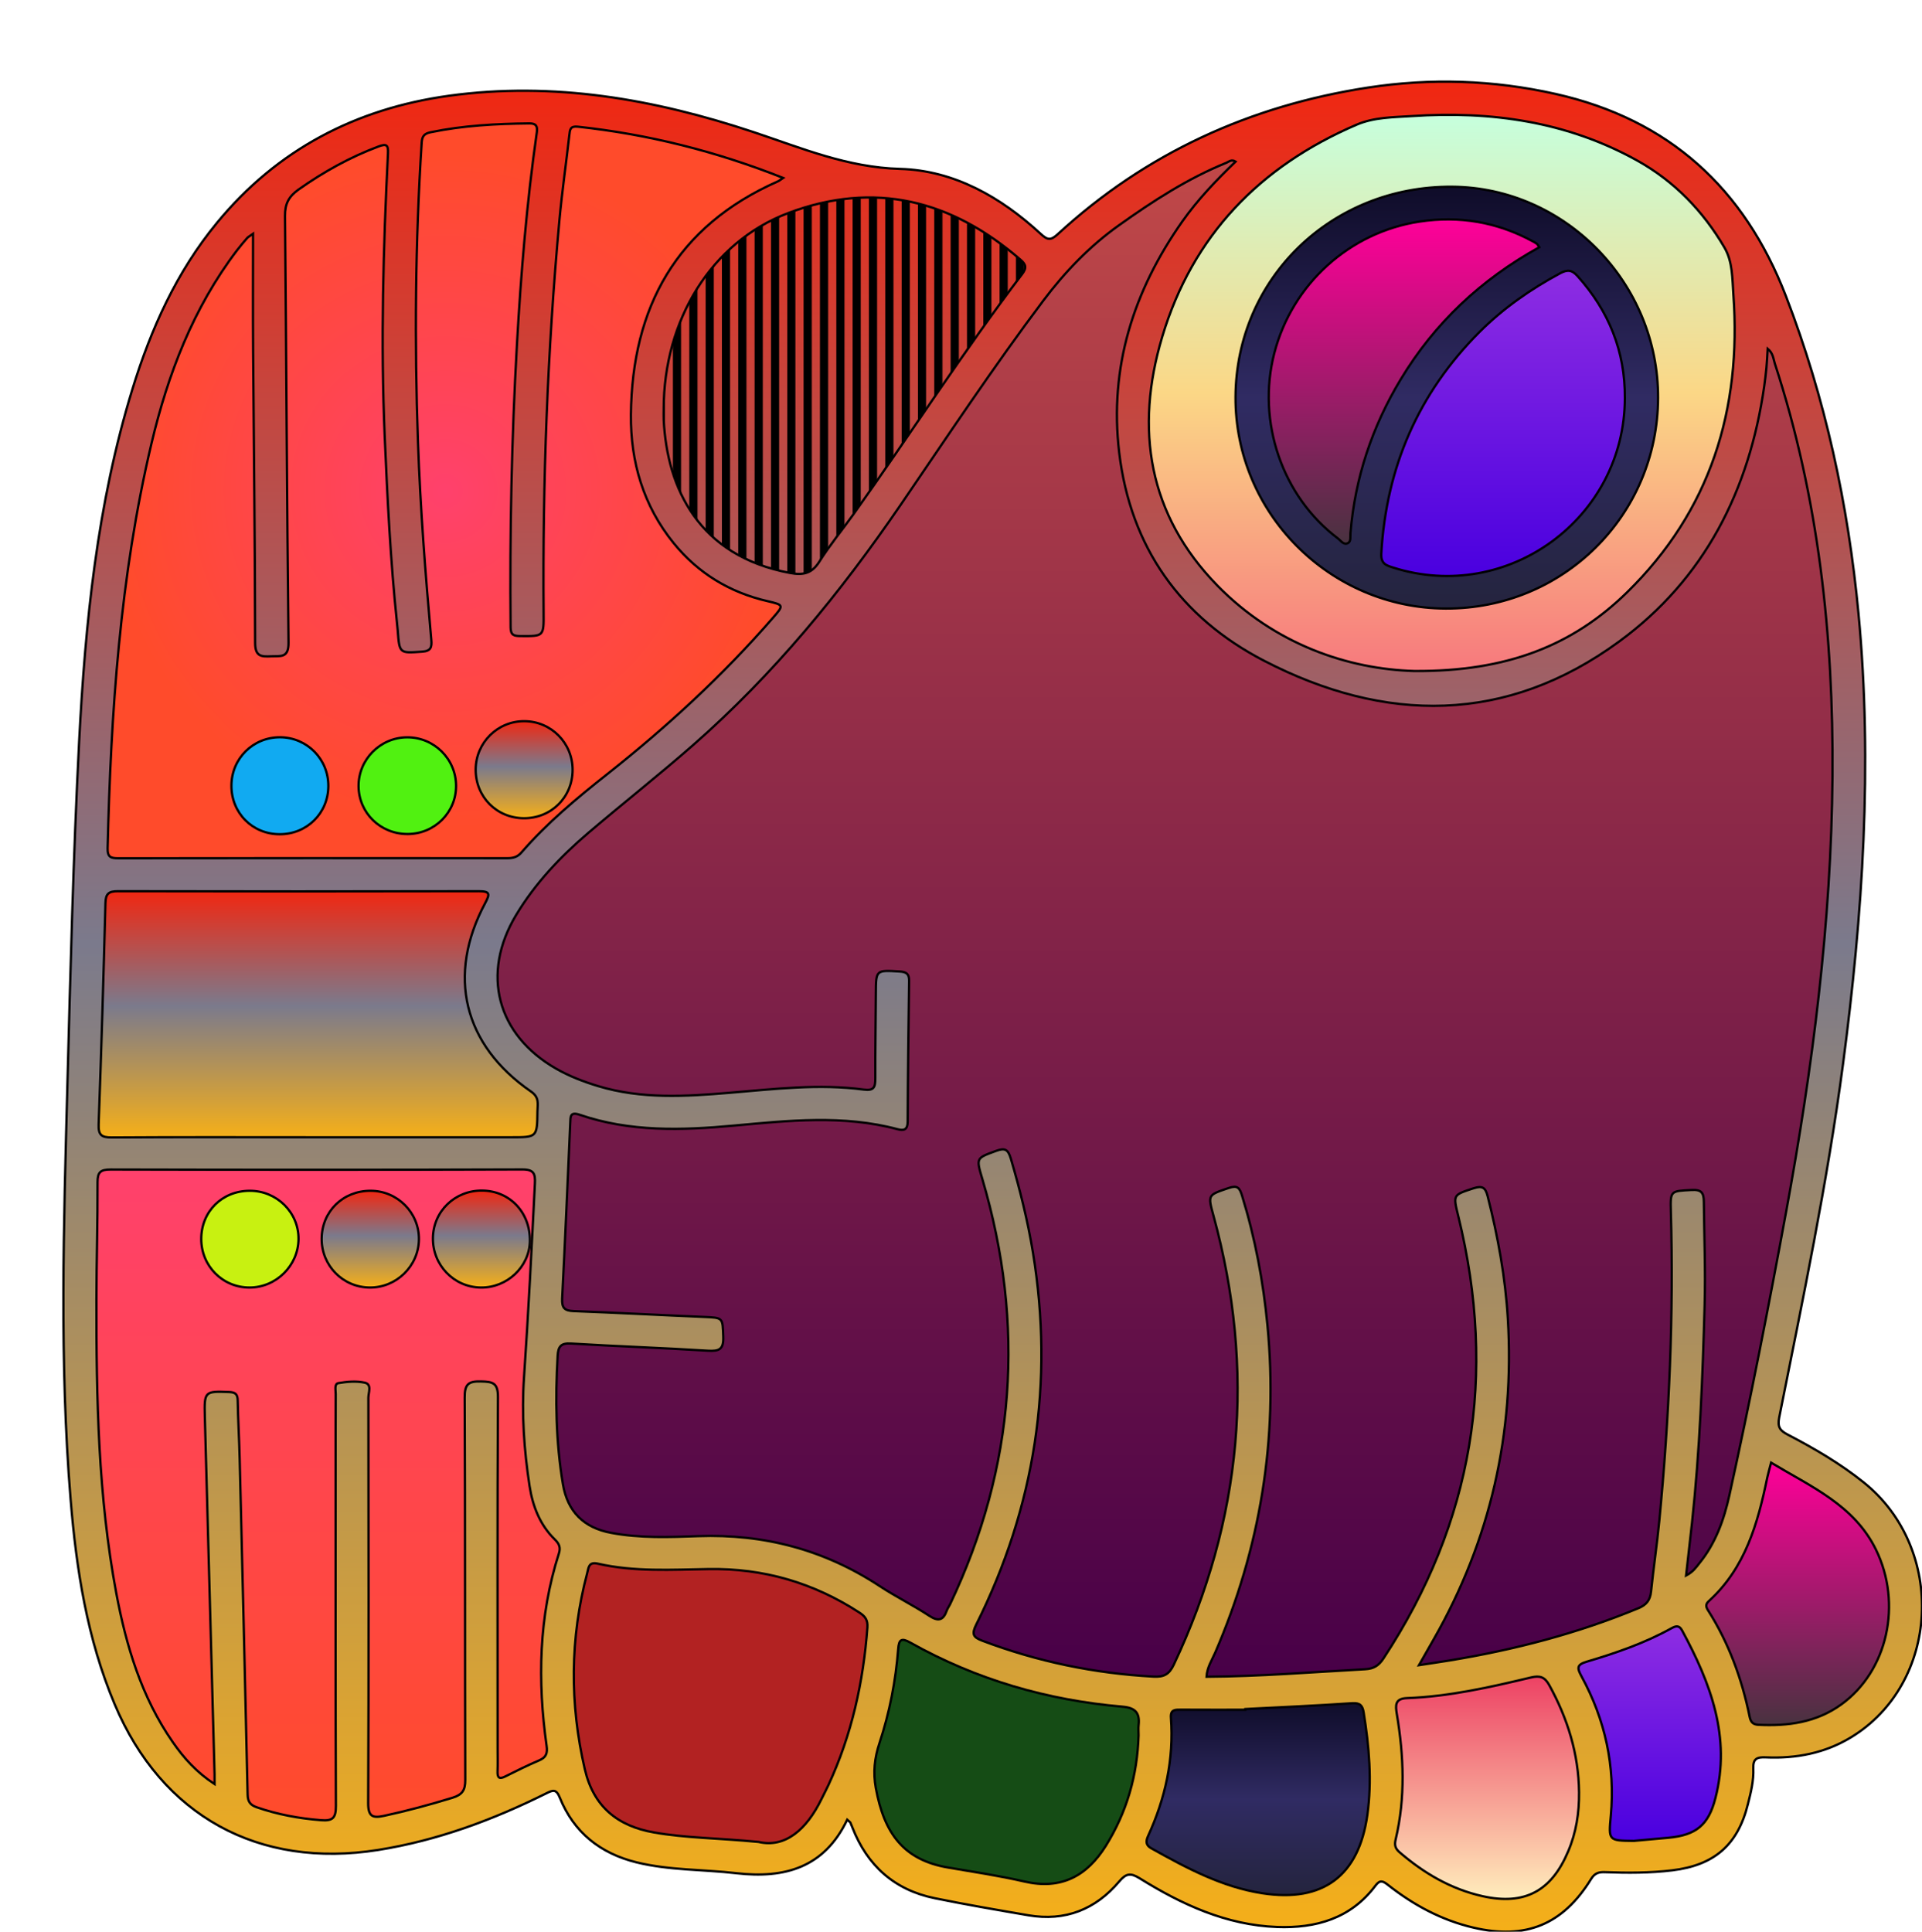 <?xml version="1.0" encoding="utf-8"?>
<svg viewBox="-438.334 -358.462 2941.664 2956.507" xmlns="http://www.w3.org/2000/svg" xmlns:xlink="http://www.w3.org/1999/xlink">
  <defs>
    <linearGradient id="color-3-0" gradientUnits="userSpaceOnUse" x1="1519.35" y1="124.95" x2="1519.35" y2="2956.507" xlink:href="#color-3"/>
    <linearGradient id="color-3">
      <stop style="stop-color: #f12711;" offset="0"/>
      <stop offset="0.466" style="stop-color: rgb(123, 122, 140);"/>
      <stop style="stop-color: #f5af19;" offset="1"/>
    </linearGradient>
    <linearGradient id="color-8-1" gradientUnits="userSpaceOnUse" x1="1783.148" y1="245.625" x2="1783.148" y2="2566.3" xlink:href="#color-8"/>
    <linearGradient id="color-8">
      <stop style="stop-color: #c04848;" offset="0"/>
      <stop style="stop-color: #480048;" offset="1"/>
    </linearGradient>
    <radialGradient id="color-4-0" gradientUnits="userSpaceOnUse" cx="681.644" cy="751.249" r="516.956" xlink:href="#color-4"/>
    <linearGradient id="color-4">
      <stop style="stop-color: #ff416c;" offset="0"/>
      <stop offset="0.409" style="stop-color: rgb(255, 69, 81);"/>
      <stop style="stop-color: #ff4b2b;" offset="1"/>
    </linearGradient>
    <linearGradient id="color-4-1" gradientUnits="userSpaceOnUse" x1="502.111" y1="1789.9" x2="502.111" y2="2786.057" xlink:href="#color-4"/>
    <linearGradient id="color-0-0" gradientUnits="userSpaceOnUse" x1="2206.669" y1="175.77" x2="2206.669" y2="1027.018" xlink:href="#color-0"/>
    <linearGradient id="color-0">
      <stop style="stop-color: #c6ffdd;" offset="0"/>
      <stop style="stop-color: #fbd786;" offset="0.5"/>
      <stop style="stop-color: #f7797d;" offset="1"/>
    </linearGradient>
    <linearGradient id="color-3-5" gradientUnits="userSpaceOnUse" x1="486.991" y1="1364" x2="486.991" y2="1740.902" xlink:href="#color-3"/>
    <pattern id="pattern-0-0" patternTransform="matrix(1, 0, 0, 1, 1279.937, 577.826)" xlink:href="#pattern-0"/>
    <pattern x="0" y="0" width="25" height="25" patternUnits="userSpaceOnUse" viewBox="0 0 100 100" id="pattern-0">
      <rect x="0" y="0" width="50" height="100" style="fill: black;"/>
    </pattern>
    <linearGradient id="color-10">
      <stop style="stop-color: rgb(178, 34, 34);"/>
    </linearGradient>
    <linearGradient id="color-11">
      <stop style="stop-color: rgb(21, 76, 21);"/>
    </linearGradient>
    <linearGradient id="color-6-0" gradientUnits="userSpaceOnUse" x1="1925.63" y1="2606.728" x2="1925.63" y2="2900.51" xlink:href="#color-6"/>
    <linearGradient id="color-6">
      <stop style="stop-color: #0f0c29;" offset="0"/>
      <stop style="stop-color: #302b63;" offset="0.5"/>
      <stop style="stop-color: #24243e;" offset="1"/>
    </linearGradient>
    <linearGradient id="color-9-0" gradientUnits="userSpaceOnUse" x1="2276.007" y1="2566.071" x2="2276.007" y2="2906.395" xlink:href="#color-9"/>
    <linearGradient id="color-9">
      <stop style="stop-color: #ed4264;" offset="0"/>
      <stop style="stop-color: #ffedbc;" offset="1"/>
    </linearGradient>
    <linearGradient id="color-1-0" gradientUnits="userSpaceOnUse" x1="2751.367" y1="2238.6" x2="2751.367" y2="2640.257" xlink:href="#color-1"/>
    <linearGradient id="color-1">
      <stop style="stop-color: #ff0099;" offset="0"/>
      <stop style="stop-color: #493240;" offset="1"/>
    </linearGradient>
    <linearGradient id="color-2-0" gradientUnits="userSpaceOnUse" x1="2524.872" y1="2489.209" x2="2524.872" y2="2817.5" xlink:href="#color-2"/>
    <linearGradient id="color-2">
      <stop style="stop-color: #8e2de2;" offset="0"/>
      <stop style="stop-color: #4a00e0;" offset="1"/>
    </linearGradient>
    <linearGradient id="color-3-13" gradientUnits="userSpaceOnUse" x1="802.2" y1="1103.799" x2="802.2" y2="1252.301" xlink:href="#color-3"/>
    <linearGradient id="color-3-17" gradientUnits="userSpaceOnUse" x1="566.751" y1="1822.5" x2="566.751" y2="1970.602" xlink:href="#color-3"/>
    <linearGradient id="color-3-18" gradientUnits="userSpaceOnUse" x1="736.805" y1="1822.194" x2="736.805" y2="1970.611" xlink:href="#color-3"/>
    <linearGradient id="color-6-1" gradientUnits="userSpaceOnUse" x1="2214.35" y1="285.791" x2="2214.35" y2="931.402" xlink:href="#color-6"/>
    <linearGradient id="color-2-1" gradientUnits="userSpaceOnUse" x1="2300.472" y1="414.439" x2="2300.472" y2="881.62" xlink:href="#color-2"/>
    <linearGradient id="color-1-1" gradientUnits="userSpaceOnUse" x1="2148.875" y1="335.779" x2="2148.875" y2="832.173" xlink:href="#color-1"/>
  </defs>
  <g id="Layer_1" transform="matrix(1, 0, 0, 1, -438.334, -358.462)"/>
  <g id="Layer_2" transform="matrix(1, 0, 0, 1, -438.334, -358.462)">
    <g>
      <path class="st0" d="M1296.7,2785.1c-35,73.3-95.5,90.4-169.7,81.9c-50.8-5.9-102.6-4.3-152.7-16.6c-55.3-13.6-96-45.7-117.5-99.1 c-5.4-13.4-10.3-11.7-20.6-6.6c-81.8,40.7-166.5,72.2-257.4,86.7c-183,29.1-331.3-52.2-403.2-222.9 c-42.2-100.2-58.7-206-67.5-313.5c-17.3-210.6-10.5-421.3-5-632.1c4.7-175.8,9-351.7,18-527.3c9.4-182.6,27.6-364.4,81.7-540.3 c28.3-92.1,67.5-179.3,129.4-254.4c92.3-112,212-174.5,354.8-194.3c160.2-22.1,314.9,5.2,466.4,55.6 c73.4,24.4,143.6,54.1,224.2,56.3c82.6,2.3,154.4,43.2,215.4,99.6c10,9.2,15,10.4,25.8,0.4c134.8-124.1,294.4-196.6,474.6-224.4 c96.3-14.8,192.2-11.7,287.5,9.7c173.8,39,289,144.7,352.4,309.2c60.4,156.7,95.4,319.2,111.2,486.3 c21.8,231.1,6.5,460.6-23.8,689.8c-24,181.7-61.8,360.8-97.6,540.3c-3,15.1,1.5,20.3,13.2,26.4c40.7,21.2,80.3,44.3,116.2,73.1 c127,101.8,116.5,307.9-19.8,390.3c-40,24.2-83.9,32.5-129.9,30.5c-13.6-0.6-20,1.8-19.3,17.1c0.8,18.5-3.8,36.7-8.3,54.6 c-15.5,62.6-51.8,93.5-115.8,101.2c-34.2,4.1-68.3,4.1-102.5,2.8c-9.6-0.4-15.9,1.1-21.7,10.5c-43.2,69.9-100,93.1-180,74.4 c-48.9-11.4-91.9-34.7-131-65.5c-7.9-6.2-12.2-7.9-19.2,1.4c-37.7,50.2-90.9,65.3-150.5,63.1c-77.6-2.9-145.7-34.4-210.2-74.5 c-13.9-8.6-20.7-7.7-31.3,4.8c-36.3,43-82.9,61.4-139,51.8c-47.8-8.2-95.7-16.4-143.2-26.1c-61.9-12.6-103.5-50-126.3-108.6 c-1-2.5-2-5-3.1-7.5C1301.1,2788.8,1300.4,2788.5,1296.7,2785.1z" style="stroke: rgb(0, 0, 0); stroke-miterlimit: 10; stroke-width: 3.5px; fill: url(#color-3-0);"/>
      <path class="st0" d="M1891.1,247.3c-6.4-4-10.1,0.2-14.3,1.9 c-59.2,24.1-112.3,58.6-164.1,95.5c-45,32-82.8,71.4-115.9,115.4c-76.5,101.7-146.7,207.8-218.5,312.8 c-92,134.5-194.5,259.6-317.2,367.2c-52.4,46-107.4,89.2-160.5,134.5c-42.9,36.6-81.5,77.3-110.7,125.9 c-54,89.8-29.5,183.2,61.2,235.1c20.3,11.6,41.9,19.9,64.3,26.7c66.4,20.1,134,15.9,201.6,10.2c68.2-5.7,136.4-14,204.8-4.9 c16.4,2.2,17.9-4.2,17.9-17.4c-0.2-43.1,0.6-86.3,0.8-129.4c0.2-36.5,0-36.1,36.4-33.9c10.2,0.6,14.7,3.6,14.5,14.4 c-1,71.9-1.9,143.7-2.2,215.6c-0.1,12.2-5.7,14-15.4,11.4c-83.2-22.3-167-13.2-250.9-5.5c-79.4,7.3-158.7,9.8-235.6-16.6 c-14.9-5.1-14.1,2.9-14.5,12.5c-4,89.6-7.8,179.1-12.4,268.6c-0.7,14.4,3.5,18.9,17.7,19.4c66.3,2.5,132.6,6.1,198.9,8.9 c30.1,1.3,28.9,0.8,30,30.4c0.7,19.1-6,22.4-23.8,21.3c-69.6-4.4-139.4-6.7-209.1-11c-15.9-1-19.8,4.8-20.6,18.9 c-3.8,65.8-2.8,131.4,8.1,196.5c7,41.7,31.7,66.6,73.9,74.4c44.2,8.3,88.7,6.6,133.1,5c100.9-3.6,193.5,20.9,278,76.6 c24.5,16.1,51.1,29.2,75.6,45.3c14.3,9.4,21.7,6.7,27-8.3c1.1-3.2,3.3-6,4.8-9.1c100.3-210.7,115.5-427.9,49.5-651.1 c-9.6-32.5-9.8-31.7,21.3-43.1c13.6-5,18.2-1.9,22.3,11.8c13.9,47.2,25.8,94.7,33.8,143.4c32.7,199.5,3.4,389.4-86.8,570 c-7.2,14.5-4.8,19.2,9.4,24.6c84.5,32,171.7,50,261.9,54.9c15.9,0.9,24.1-3.4,31.1-18.2c104.8-221.8,125.7-450.7,60.7-687.4 c-8.8-32.1-8.7-31.3,23.2-42.2c13.4-4.6,16.8-0.7,20.6,11.7c20,64.9,32.5,131.4,38.9,198.7c16.6,173.6-10.9,340.5-80,500.7 c-5,11.5-12.4,22.4-13.3,36.9c81.9-0.5,162.3-7.1,242.9-11.5c13.1-0.7,20.7-5.6,27.8-16.3c137.5-208.8,174.2-434.5,114.8-676.6 c-8.2-33.6-8.7-32.7,23.2-43.2c13.6-4.4,18.2-1.2,21.6,12.1c15.7,61.7,27.1,124,30.9,187.7c10.5,174.7-26.5,338.3-113.4,490.4 c-7.3,12.8-14.6,25.6-22.6,39.7c16.8-2.6,31.5-4.7,46.1-7.1c99.5-16.3,196.5-41.4,289.8-80.1c12.3-5.1,17.9-12.4,19.3-25.5 c3.7-36.1,9.1-72,12.6-108c15.2-157.5,22.2-315.4,17.7-473.7c-0.9-32-0.6-31.2,31.9-32.9c14.8-0.8,18.5,4.1,18.6,18.1 c0.5,52.7,2.7,105.3,1.2,158.1c-3.1,111.5-7.4,222.9-19.4,333.9c-2.8,25.9-5.8,51.9-9,80c10.8-5.6,15.2-12.5,20.3-18.8 c24.9-30.5,37.7-66.6,46-104.1c31.8-144.2,60.2-289.1,86.9-434.3c40.5-220.3,69.1-442,70.9-666.4c1.6-214.7-21.3-426.1-88.2-631.2 c-2.4-7.4-2.6-16.1-11-22.9c-0.7,10.6-1,19.9-1.9,29.1c-0.9,9.5-2.1,19.1-3.4,28.5c-22.9,159.1-91.1,294.6-221.8,390.4 c-173,126.8-358.4,125.5-543.7,29.6c-127.7-66.1-204.4-173.7-221.7-318.5c-15.6-130.4,21.8-247.6,96.6-353.9 C1833.1,305.5,1861.5,275.9,1891.1,247.3z" style="stroke: rgb(0, 0, 0); stroke-miterlimit: 10; stroke-width: 3.5px; fill: url(#color-8-1);"/>
      <path class="st0" d="M387.3,357.8c-5.8,4.1-7.7,5-8.9,6.4c-5.3,6.2-10.7,12.4-15.7,19 c-67.1,88.3-105.8,189.5-131,296.1c-48.1,203.4-61.9,410.8-67,619c-0.3,13.9,5.2,15.3,16.6,15.3c198.5-0.3,397-0.2,595.5-0.1 c8.8,0,15.4-1.9,21.4-8.9c39.2-45.2,85-83.3,131.7-120.2c91.5-72.4,176.9-151,253.4-239.2c16.3-18.8,16.5-19.3-8.5-25.1 c-58.1-13.4-106.4-42.8-143.8-88.9c-46.3-57.1-66.1-124.3-65.4-196.6c1.7-164.4,69.7-288.4,224.7-356.9c2.4-1,4.4-2.8,8.3-5.4 c-102.5-40.7-206.6-66.8-314.4-78.4c-11.5-1.2-11.9,4.5-12.8,12.8c-4.9,43.5-11.2,86.9-15.2,130.4 C837.9,537,830.4,737.3,832,937.9c0.3,36.2,0.5,35.9-35.8,35.6c-9.9-0.1-14.6-1.6-14.7-13.2c-1.4-144.4,1.5-288.8,9.7-433 c6.1-108.5,15-216.9,30.4-324.6c1.4-9.7-1.1-13.9-11.4-13.8c-50.7,0.5-101.2,3.2-151,13.5c-9.7,2-13.2,5.9-13.8,16 c-9.8,152.4-11.1,305-5.7,457.6c3.6,101.3,11.4,202.2,20.4,303.1c1.1,11.8-0.7,17.4-14.2,18.3c-34.6,2.4-34.5,3.1-37.2-32.8 c-0.3-4.1-0.8-8.2-1.2-12.3c-9.9-94.6-14.6-189.6-18.7-284.6c-6.2-144.4-2.2-288.7,5-432.9c0.7-13.4-2.6-15-14.5-10.6 c-43.8,16.4-84.2,38.9-122.4,65.9C442,300.7,436,312,436.2,330.7c2.1,217.6,2.9,435.3,5.4,652.9c0.3,24-12.2,20.2-26.5,20.9 c-15.2,0.7-24.6,0.4-24.6-20.6c-0.2-149.2-2-298.4-3.1-447.6C387,478.2,387.3,420.1,387.3,357.8z" style="stroke: rgb(0, 0, 0); stroke-miterlimit: 10; stroke-width: 3.5px; fill: url(#color-4-0);"/>
      <path class="st0" d="M328.4,2730.6 c0-7.8,0.1-11.2,0-14.7c-5-182.7-10-365.3-14.9-548c-1-38.4-0.2-38.8,37-37.4c9.5,0.4,13.1,3,13.3,12.8c0.5,29.4,2.3,58.8,3,88.2 c4.2,171.7,8.4,343.5,12.2,515.2c0.2,10.7,4,15.9,13.8,19.3c31.9,11.1,64.6,17.1,98.2,19.8c18.2,1.5,23.2-3.3,23.1-21.8 c-0.7-170.5-0.4-340.9-0.4-511.4c0-39.7-0.1-79.4,0.1-119.1c0-5.9-2.4-15.4,4-16.6c13.2-2.3,27.6-3.5,40.5-0.7 c11.3,2.5,5.5,15.2,5.5,23.1c0.3,206.7,0.6,413.5-0.3,620.2c-0.1,20.9,6.8,23.4,24.1,19.7c35.4-7.6,70.3-17.1,104.9-27.7 c15-4.6,19.7-11.6,19.6-27.3c-0.6-195.1,0-390.2-0.9-585.3c-0.1-20.3,5.6-25.1,25-24.6c18,0.4,26,2.2,25.9,23.9 c-1,179.4-0.5,358.7-0.5,538.1c0,11.6,0.3,23.3-0.1,34.9c-0.4,9.8,2.7,12.3,11.8,7.7c17.1-8.6,34.3-17.1,51.9-24.6 c10.8-4.6,13-10.8,11.4-22.3c-14-99.3-12.1-197.8,18.8-294.3c2.9-9.1,0.6-14.9-6.1-21.4c-22.9-22.4-34-51-38.8-82 c-8.4-55-12.3-110.4-8.5-165.8c6.8-99,11.7-198,16.7-297.1c0.7-14.7-1.3-21.5-19.1-21.5c-210.2,0.7-420.3,0.6-630.5,0.1 c-15.2,0-19.9,4-19.8,19.4c0.2,60.2-1.6,120.5-1.7,180.7c-0.2,150,2.6,299.8,30.3,447.8c15.2,81.1,38.6,159.6,86.5,228.4 C281.2,2690.6,300.5,2712.3,328.4,2730.6z" style="stroke: rgb(0, 0, 0); stroke-miterlimit: 10; stroke-width: 3.5px; fill: url(#color-4-1);"/>
      <path class="st0" d="M2164.6,1027c141.6,1,242.5-39.1,325.5-120.3c127.8-125.1,175.6-280,162.9-455.7 c-1.7-24.3-1-50.4-13.6-72c-32.6-55.8-76.7-101.5-133.3-133.1c-107.5-59.9-224.1-76.3-345.2-68.2c-28.5,1.9-57.7,1.6-84.7,13.2 c-147.9,63.5-251,169.6-297.4,324.7c-42.2,141.1-21.4,272.3,84.4,380.6C1951.8,986.9,2064.4,1024.2,2164.6,1027z" style="stroke: rgb(0, 0, 0); stroke-miterlimit: 10; stroke-width: 3.5px; fill: url(#color-0-0);"/>
      <path class="st0" d="M485.1,1740.6 c99.2,0,198.4,0,297.6,0c39.3,0,39.4,0,39.9-39.8c0.1-11,3.4-21-9.9-30.2c-103.6-71.5-129.2-177.8-70.1-288.5 c7.3-13.7,7.7-18.1-9.8-18.1c-184.1,0.4-368.1,0.4-552.2,0c-13.8,0-18.9,3.4-19.2,18.1c-2.9,112.8-6.3,225.7-10.4,338.5 c-0.6,16.4,4,20.4,20.1,20.3C275.8,1740.2,380.5,1740.6,485.1,1740.6z" style="stroke: rgb(0, 0, 0); stroke-miterlimit: 10; stroke-width: 3.5px; fill: url(#color-3-5);"/>
      <path class="st0" d="M1015.8,626c0,5.5-0.2,11,0,16.4 c5.2,104.9,53.2,208.5,193.6,234.6c19.7,3.7,33.1,0.9,44.5-17.2c16-25.4,35.2-48.7,52.7-73.2c86.8-121.9,167.4-248.2,258-367.3 c7.4-9.7,5.3-14.9-2.7-21.8c-105.2-91.3-223.8-121.2-356.1-71.2C1089.1,370.5,1015.8,489.7,1015.8,626z" style="stroke: rgb(0, 0, 0); stroke-miterlimit: 10; stroke-width: 3.5px; fill: url(#pattern-0-0);"/>
      <path class="st0" d="M1160.9,2819.1 c40.8,9.6,73.5-18.9,96.2-65.2c3.6-7.4,7.5-14.6,10.9-22c35.5-76.5,53.4-157.3,59.6-241.1c0.8-11.3-3.3-16.9-12.4-22.8 c-70.2-45.6-146.7-67.9-230.7-66.5c-56.6,0.9-113.6,4.5-169.6-8.3c-14.4-3.3-14,6.7-16.2,14.6c-26.4,99.7-26.9,199.7-3.6,300.1 c13.2,56.9,49.7,86.9,105.9,96.7C1049.2,2813.1,1097.8,2813.1,1160.9,2819.1z" style="stroke: rgb(0, 0, 0); stroke-miterlimit: 10; stroke-width: 3.5px; fill: url(#color-10);"/>
      <path class="st0" d="M1742.6,2656.2c0-5.5-0.5-11,0.1-16.4 c1.9-18.5-5.2-26-24.7-27.7c-115.1-9.9-224-41.4-325-98.2c-13.5-7.6-17.2-4.4-18.3,9.7c-3.8,49.3-13.2,97.5-28.7,144.4 c-7.5,22.6-9.9,44.7-5.6,68.3c12.7,69.6,42.3,110.4,110.6,122c39,6.7,78.2,12.5,116.7,21.4c56.1,13,95.7-8.1,124.9-54.8 C1724.7,2773.3,1740.8,2716.9,1742.6,2656.2z" style="stroke: rgb(0, 0, 0); stroke-miterlimit: 10; stroke-width: 3.5px; fill: url(#color-11);"/>
      <path class="st0" d="M1906,2615.7c0,0.4,0,0.7,0,1.1c-32.8,0-65.7,0.1-98.5-0.1 c-8.8,0-16.3-0.5-15.4,12.3c4.8,63.5-8.6,123.7-35,181.2c-3.8,8.4-3.2,14.1,5,18.7c53.8,30,108,59.2,170,68.8 c92.8,14.4,147.5-26.7,160.6-119.5c7.4-52.8,2.8-105.1-5.6-157.3c-1.7-10.4-5.4-14.8-17.2-14.1 C2015.3,2610.5,1960.6,2612.9,1906,2615.7z" style="stroke: rgb(0, 0, 0); stroke-miterlimit: 10; stroke-width: 3.5px; fill: url(#color-6-0);"/>
      <path class="st0" d="M2416.8,2743.1c-0.7-58.8-17.5-112.9-45.7-164.1c-7-12.7-14.5-14.8-28-11.6 c-62.5,14.9-125.2,29.2-189.7,31.6c-18.8,0.7-17.7,11.3-15.5,24.6c10.7,63.9,13.3,127.9-1.8,191.6c-2,8.5-0.9,13.7,5.7,19.5 c37.4,32.2,79,56.7,127.5,67.5c64.2,14.3,105.3-7.8,130.9-68.8C2412.5,2804.5,2417.1,2774.3,2416.8,2743.1z" style="stroke: rgb(0, 0, 0); stroke-miterlimit: 10; stroke-width: 3.5px; fill: url(#color-9-0);"/>
      <path class="st0" d="M2710.7,2238.6 c-2.4,9.5-4.4,16-5.8,22.6c-14.5,70.3-33.6,138.5-89.4,189.2c-5.1,4.6-5,8.4-1.5,13.9c31.9,50.1,52,105,63.8,163 c1.5,7.5,4.5,12.1,13.2,12.5c45.4,2.3,88.7-3.5,126.8-30.9c71.3-51.2,94.1-154.4,53.2-237.6 C2837.4,2303.3,2771.7,2275.4,2710.7,2238.6z" style="stroke: rgb(0, 0, 0); stroke-miterlimit: 10; stroke-width: 3.5px; fill: url(#color-1-0);"/>
      <path class="st0" d="M2500.5,2817.5c17.7-1.6,35.4-3.1,53.1-4.8c42.3-4,61.3-19.3,71.9-60.7 c24.1-93.5-7.5-176.2-51-256.5c-4.6-8.5-9.5-7.1-16.5-3.3c-40.9,22.7-84.9,37.8-129.4,51c-15.4,4.5-15,9.7-8.2,22.2 c36.4,66.5,51.9,137.8,45,213.5C2461.9,2817.1,2461.6,2817.1,2500.5,2817.5z" style="stroke: rgb(0, 0, 0); stroke-miterlimit: 10; stroke-width: 3.5px; fill: url(#color-2-0);"/>
      <path class="st0" d="M801.8,1252.3c-41.7-0.2-73.9-32.7-73.8-74.5c0.2-41.2,33.5-74.2,74.6-74c41.1,0.2,74,33.5,73.8,74.8 C876.2,1220.3,843.6,1252.5,801.8,1252.3z" style="stroke: rgb(0, 0, 0); stroke-miterlimit: 10; stroke-width: 3.5px; fill: url(#color-3-13);"/>
      <path class="st0" d="M623.9,1276.5c-41.6,0.1-74.8-32.2-75.1-73.2c-0.3-40.8,33.2-74.6,74.2-74.8c41.2-0.2,74.7,32.8,75,73.8 C698.4,1243.2,665.3,1276.4,623.9,1276.5z" style="stroke: rgb(0, 0, 0); stroke-miterlimit: 10; stroke-width: 3.5px; fill: rgb(81, 241, 17);"/>
      <path class="st0" d="M427.9,1276.8c-41.7-0.1-73.9-32.7-73.7-74.5c0.2-41.4,33.2-74.1,74.5-73.9c41.2,0.2,74,33.4,73.8,74.7 C502.4,1244.6,469.6,1277,427.9,1276.8z" style="stroke: rgb(0, 0, 0); stroke-miterlimit: 10; stroke-width: 3.5px; fill: rgb(17, 170, 241);"/>
      <path class="st0" d="M382.2,1822.5c41.4-0.1,75,33.1,74.7,73.8c-0.3,40.7-34.2,74.3-75,74.3c-41.2,0-73.9-32.9-73.9-74.4 C308.1,1854.2,339.9,1822.6,382.2,1822.5z" style="stroke: rgb(0, 0, 0); stroke-miterlimit: 10; stroke-width: 3.5px; fill: rgb(200, 241, 17);"/>
      <path class="st0" d="M567.1,1822.5c41.2,0,74.5,33.5,74.1,74.3c-0.4,40.8-34.3,74.1-75.3,73.8c-41.1-0.3-73.9-33.6-73.6-74.8 C492.6,1854,524.9,1822.5,567.1,1822.5z" style="stroke: rgb(0, 0, 0); stroke-miterlimit: 10; stroke-width: 3.5px; fill: url(#color-3-17);"/>
      <path class="st0" d="M738.2,1822.2c42.3,0.5,73.6,33.8,72.8,77.5c-0.7,39.2-35,71.6-75.4,70.9c-41-0.6-73.5-34.4-73-75.7 C663.1,1853.7,696.4,1821.7,738.2,1822.2z" style="stroke: rgb(0, 0, 0); stroke-miterlimit: 10; stroke-width: 3.5px; fill: url(#color-3-18);"/>
      <path class="st0" d="M2537.7,609.1c-0.7,179.6-145.2,322.9-324.9,322.3C2035,930.7,1890.2,785,1891,607.7 c0.8-181.4,146.8-323.2,331.5-321.9C2395.5,286.9,2538.4,433.4,2537.7,609.1z" style="stroke: rgb(0, 0, 0); stroke-miterlimit: 10; stroke-width: 3.5px; fill: url(#color-6-1);"/>
      <path class="st0" d="M2486.9,609.3c0.5-71.8-24.7-133.5-72.4-186.7 c-8.5-9.5-15.3-10.3-26.3-4.5c-45.6,24.4-87.5,53.7-124,90.2c-93.4,93.7-142.6,207-150.1,339c-0.9,15.9,8,18.2,18.5,21.5 C2307.7,924.2,2486.6,793.1,2486.9,609.3z" style="stroke: rgb(0, 0, 0); stroke-miterlimit: 10; stroke-width: 3.5px; fill: url(#color-2-1);"/>
      <path class="st0" d="M2355.9,378.4c-2.1-3.2-2.7-4.5-3.6-5.2c-2.2-1.6-4.6-3-7-4.2 c-54.2-29.2-111.5-39.1-172.5-29.9c-107.1,16.2-194.9,95.4-222.4,201.2c-27.2,105,11.9,219.5,97.3,283.8 c4.5,3.4,8.8,10.7,15.4,7.1c5-2.7,3.3-9.9,3.8-15.3c7-84.6,33.2-162.9,77-235.4C2195.9,494.2,2266.9,427.7,2355.9,378.4z" style="stroke: rgb(0, 0, 0); stroke-miterlimit: 10; stroke-width: 3.5px; fill: url(#color-1-1);"/>
    </g>
  </g>
</svg>